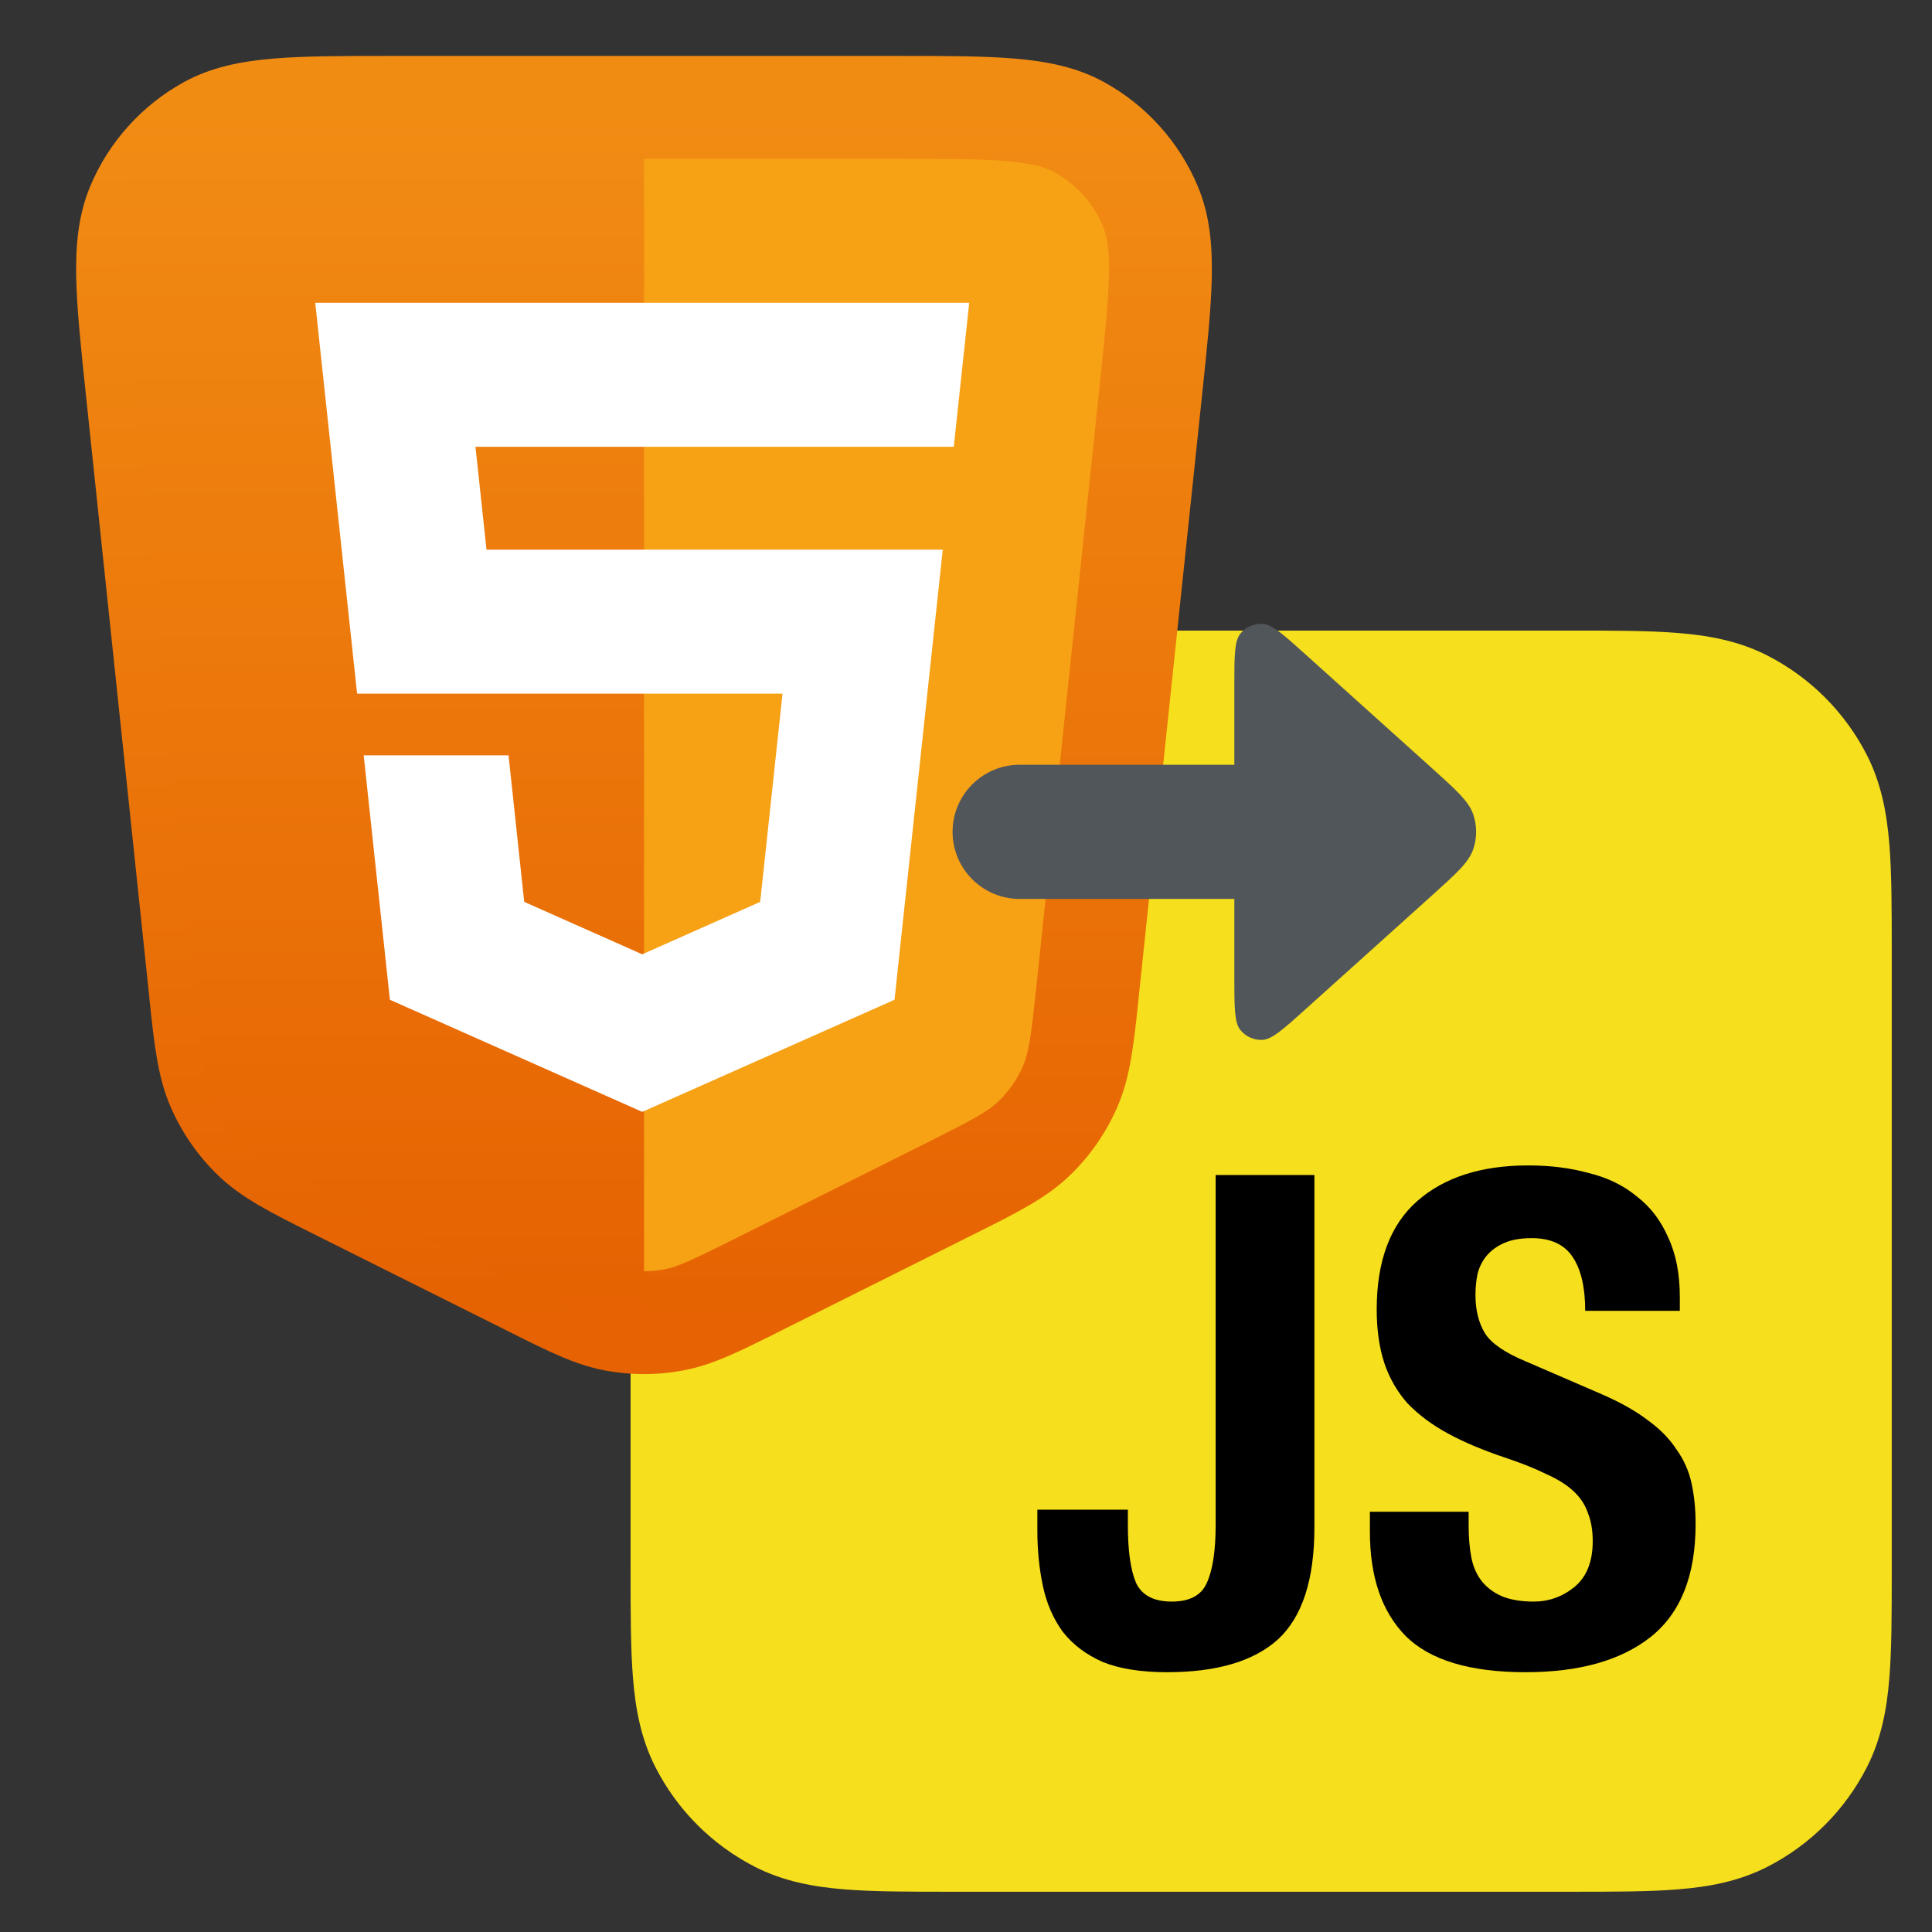<svg width="36" height="36" viewBox="0 0 36 36" fill="none" xmlns="http://www.w3.org/2000/svg">
<rect x="0" y="0" width="36" height="36" fill="#333333" stroke="none"/>
<path fill-rule="evenodd" clip-rule="evenodd" d="M17.75 11.75H29.25C30.047 11.75 30.721 11.75 31.272 11.795C31.85 11.842 32.403 11.945 32.929 12.213C33.729 12.621 34.379 13.271 34.787 14.07C35.055 14.597 35.158 15.15 35.205 15.728C35.25 16.279 35.25 16.953 35.25 17.75V29.25C35.25 30.047 35.25 30.721 35.205 31.272C35.158 31.85 35.055 32.403 34.787 32.929C34.379 33.729 33.729 34.379 32.929 34.787C32.403 35.055 31.85 35.158 31.272 35.205C30.721 35.25 30.047 35.25 29.25 35.25H17.75C16.953 35.25 16.279 35.25 15.728 35.205C15.15 35.158 14.597 35.055 14.07 34.787C13.271 34.379 12.621 33.729 12.213 32.929C11.945 32.403 11.842 31.85 11.795 31.272C11.75 30.721 11.75 30.047 11.75 29.25V17.75C11.75 16.953 11.75 16.279 11.795 15.728C11.842 15.15 11.945 14.597 12.213 14.07C12.621 13.271 13.271 12.621 14.07 12.213C14.597 11.945 15.15 11.842 15.728 11.795C16.279 11.75 16.953 11.75 17.75 11.75Z" fill="#F6DF1C"/>
<path d="M24.492 21.895V28.463C24.492 29.434 24.266 30.128 23.815 30.546C23.363 30.955 22.673 31.159 21.745 31.159C21.259 31.159 20.859 31.095 20.544 30.967C20.237 30.831 19.99 30.644 19.802 30.405C19.624 30.158 19.5 29.873 19.432 29.549C19.364 29.225 19.33 28.885 19.33 28.527V28.131H21.016V28.412C21.016 28.897 21.067 29.259 21.17 29.498C21.28 29.728 21.502 29.843 21.834 29.843C22.166 29.843 22.384 29.728 22.486 29.498C22.597 29.259 22.652 28.897 22.652 28.412V21.895H24.492Z" fill="black"/>
<path d="M27.366 28.169V28.437C27.366 28.65 27.383 28.846 27.417 29.025C27.451 29.195 27.515 29.34 27.608 29.46C27.702 29.579 27.826 29.673 27.979 29.741C28.141 29.809 28.341 29.843 28.579 29.843C28.86 29.843 29.112 29.753 29.333 29.575C29.563 29.387 29.678 29.102 29.678 28.718C29.678 28.514 29.648 28.339 29.589 28.195C29.538 28.041 29.448 27.905 29.32 27.786C29.193 27.666 29.022 27.56 28.809 27.466C28.605 27.364 28.349 27.262 28.043 27.16C27.634 27.023 27.28 26.874 26.982 26.712C26.684 26.55 26.433 26.363 26.228 26.15C26.032 25.929 25.888 25.677 25.794 25.396C25.7 25.107 25.653 24.774 25.653 24.4C25.653 23.497 25.905 22.824 26.407 22.381C26.91 21.938 27.6 21.716 28.477 21.716C28.886 21.716 29.261 21.763 29.602 21.857C29.951 21.942 30.249 22.087 30.496 22.291C30.752 22.487 30.948 22.743 31.084 23.058C31.229 23.365 31.301 23.735 31.301 24.17V24.425H29.538C29.538 23.991 29.461 23.659 29.308 23.428C29.154 23.19 28.899 23.071 28.541 23.071C28.337 23.071 28.166 23.101 28.03 23.16C27.894 23.22 27.783 23.301 27.698 23.403C27.621 23.497 27.566 23.607 27.532 23.735C27.506 23.863 27.493 23.995 27.493 24.131C27.493 24.412 27.553 24.651 27.672 24.847C27.791 25.034 28.047 25.209 28.439 25.371L29.857 25.984C30.206 26.137 30.492 26.299 30.713 26.47C30.935 26.631 31.109 26.81 31.237 27.006C31.373 27.194 31.467 27.402 31.518 27.632C31.569 27.862 31.595 28.118 31.595 28.399C31.595 29.362 31.314 30.064 30.752 30.507C30.198 30.942 29.423 31.159 28.426 31.159C27.387 31.159 26.642 30.933 26.19 30.482C25.747 30.03 25.526 29.383 25.526 28.54V28.169H27.366Z" fill="black"/>
<path d="M3.725 18.385L2.558 7.302C2.365 5.466 2.268 4.548 2.567 3.838C2.829 3.214 3.294 2.697 3.887 2.371C4.562 2 5.485 2 7.332 2H16.668C18.515 2 19.438 2 20.113 2.371C20.706 2.697 21.171 3.214 21.433 3.838C21.732 4.548 21.635 5.466 21.442 7.302L20.275 18.385C20.175 19.34 20.125 19.818 19.945 20.235C19.787 20.605 19.555 20.939 19.265 21.217C18.937 21.532 18.507 21.746 17.648 22.176L17.648 22.176L14.147 23.927C13.36 24.32 12.966 24.517 12.553 24.595C12.188 24.663 11.812 24.663 11.447 24.595C11.034 24.517 10.64 24.32 9.853 23.927L6.352 22.176L6.352 22.176C5.493 21.746 5.063 21.532 4.735 21.217C4.445 20.939 4.214 20.605 4.055 20.235C3.876 19.818 3.825 19.34 3.725 18.385Z" fill="#F7A115"/>
<path fill-rule="evenodd" clip-rule="evenodd" d="M7.29 1.042H16.71C17.598 1.042 18.324 1.042 18.911 1.092C19.517 1.143 20.069 1.253 20.575 1.531C21.357 1.962 21.971 2.643 22.317 3.466C22.541 3.999 22.592 4.559 22.58 5.167C22.568 5.756 22.492 6.478 22.399 7.361L21.228 18.485C21.224 18.53 21.219 18.573 21.215 18.616C21.128 19.444 21.064 20.06 20.826 20.613C20.616 21.101 20.311 21.542 19.928 21.909C19.493 22.326 18.939 22.602 18.195 22.974C18.156 22.994 18.117 23.013 18.077 23.033L18.057 23.043L14.575 24.784C14.539 24.802 14.503 24.82 14.468 24.838C13.785 25.179 13.277 25.434 12.73 25.536C12.248 25.627 11.752 25.627 11.27 25.536C10.723 25.434 10.215 25.179 9.532 24.838C9.497 24.82 9.461 24.802 9.425 24.784L5.972 23.058L5.923 23.033C5.883 23.013 5.844 22.994 5.805 22.974C5.061 22.602 4.507 22.326 4.072 21.909C3.689 21.542 3.384 21.101 3.174 20.613C2.937 20.06 2.872 19.444 2.785 18.616C2.781 18.573 2.776 18.53 2.772 18.485L1.601 7.361C1.508 6.478 1.432 5.756 1.42 5.167C1.408 4.559 1.46 3.999 1.683 3.466C2.029 2.643 2.643 1.962 3.425 1.531C3.931 1.253 4.483 1.143 5.089 1.092C5.676 1.042 6.402 1.042 7.29 1.042ZM6.78 21.319L10.282 23.07C11.119 23.488 11.374 23.606 11.623 23.653C11.872 23.699 12.128 23.699 12.377 23.653C12.626 23.606 12.881 23.488 13.718 23.07L17.22 21.319C17.226 21.316 17.233 21.312 17.239 21.309C18.137 20.86 18.404 20.714 18.602 20.525C18.799 20.336 18.957 20.109 19.065 19.857C19.173 19.605 19.215 19.301 19.322 18.285L20.489 7.202C20.587 6.267 20.654 5.626 20.664 5.129C20.674 4.641 20.625 4.387 20.55 4.209C20.372 3.785 20.055 3.433 19.651 3.211C19.482 3.118 19.235 3.043 18.749 3.001C18.253 2.959 17.608 2.958 16.668 2.958H7.332C6.392 2.958 5.747 2.959 5.251 3.001C4.765 3.043 4.518 3.118 4.349 3.211C3.945 3.433 3.629 3.785 3.45 4.209C3.375 4.387 3.326 4.641 3.336 5.129C3.346 5.626 3.413 6.267 3.511 7.202L4.678 18.285C4.785 19.301 4.827 19.605 4.935 19.857C5.043 20.109 5.201 20.336 5.399 20.525C5.596 20.715 5.864 20.86 6.767 21.312C6.771 21.314 6.776 21.316 6.78 21.319Z" fill="url(#paint0_linear_336_4165)"/>
<path d="M12 2V24.752C11.853 24.754 11.705 24.742 11.56 24.716C11.256 24.662 10.966 24.523 10.384 24.247L5.79 22.059C5.107 21.733 4.765 21.571 4.504 21.327C4.274 21.111 4.09 20.85 3.965 20.559C3.823 20.232 3.786 19.855 3.71 19.102L2.405 6.046C2.264 4.644 2.194 3.943 2.424 3.401C2.626 2.925 2.983 2.531 3.437 2.283C3.953 2 4.657 2 6.066 2H12Z" fill="url(#paint1_linear_336_4165)"/>
<path d="M5.874 5.642H18.06L17.772 8.325H8.86L9.065 10.242H17.567L16.668 18.629L11.967 20.718L7.265 18.629L6.777 14.075H9.476L9.768 16.805L11.967 17.782L14.165 16.805L14.581 12.925H6.654L5.874 5.642Z" fill="white"/>
<path d="M27.45 15.171C27.365 14.928 27.136 14.723 26.679 14.311L24.335 12.202C23.912 11.821 23.701 11.631 23.521 11.623C23.365 11.617 23.214 11.684 23.115 11.804C23 11.943 23 12.227 23 12.796L23 14.25H19C18.31 14.25 17.75 14.81 17.75 15.5C17.75 16.19 18.31 16.75 19 16.75H23V18.204C23 18.773 23 19.057 23.115 19.196C23.214 19.317 23.365 19.383 23.521 19.377C23.701 19.369 23.912 19.179 24.335 18.798L26.679 16.689C27.136 16.277 27.365 16.072 27.45 15.829C27.524 15.616 27.524 15.384 27.45 15.171Z" fill="#51565B"/>
<defs>
<linearGradient id="paint0_linear_336_4165" x1="11.967" y1="2" x2="11.967" y2="24.617" gradientUnits="userSpaceOnUse">
<stop stop-color="#F18C13"/>
<stop offset="1" stop-color="#E66202"/>
</linearGradient>
<linearGradient id="paint1_linear_336_4165" x1="7.121" y1="2" x2="7.121" y2="24.373" gradientUnits="userSpaceOnUse">
<stop stop-color="#F18C13"/>
<stop offset="1" stop-color="#E66202"/>
</linearGradient>
</defs>
</svg>
